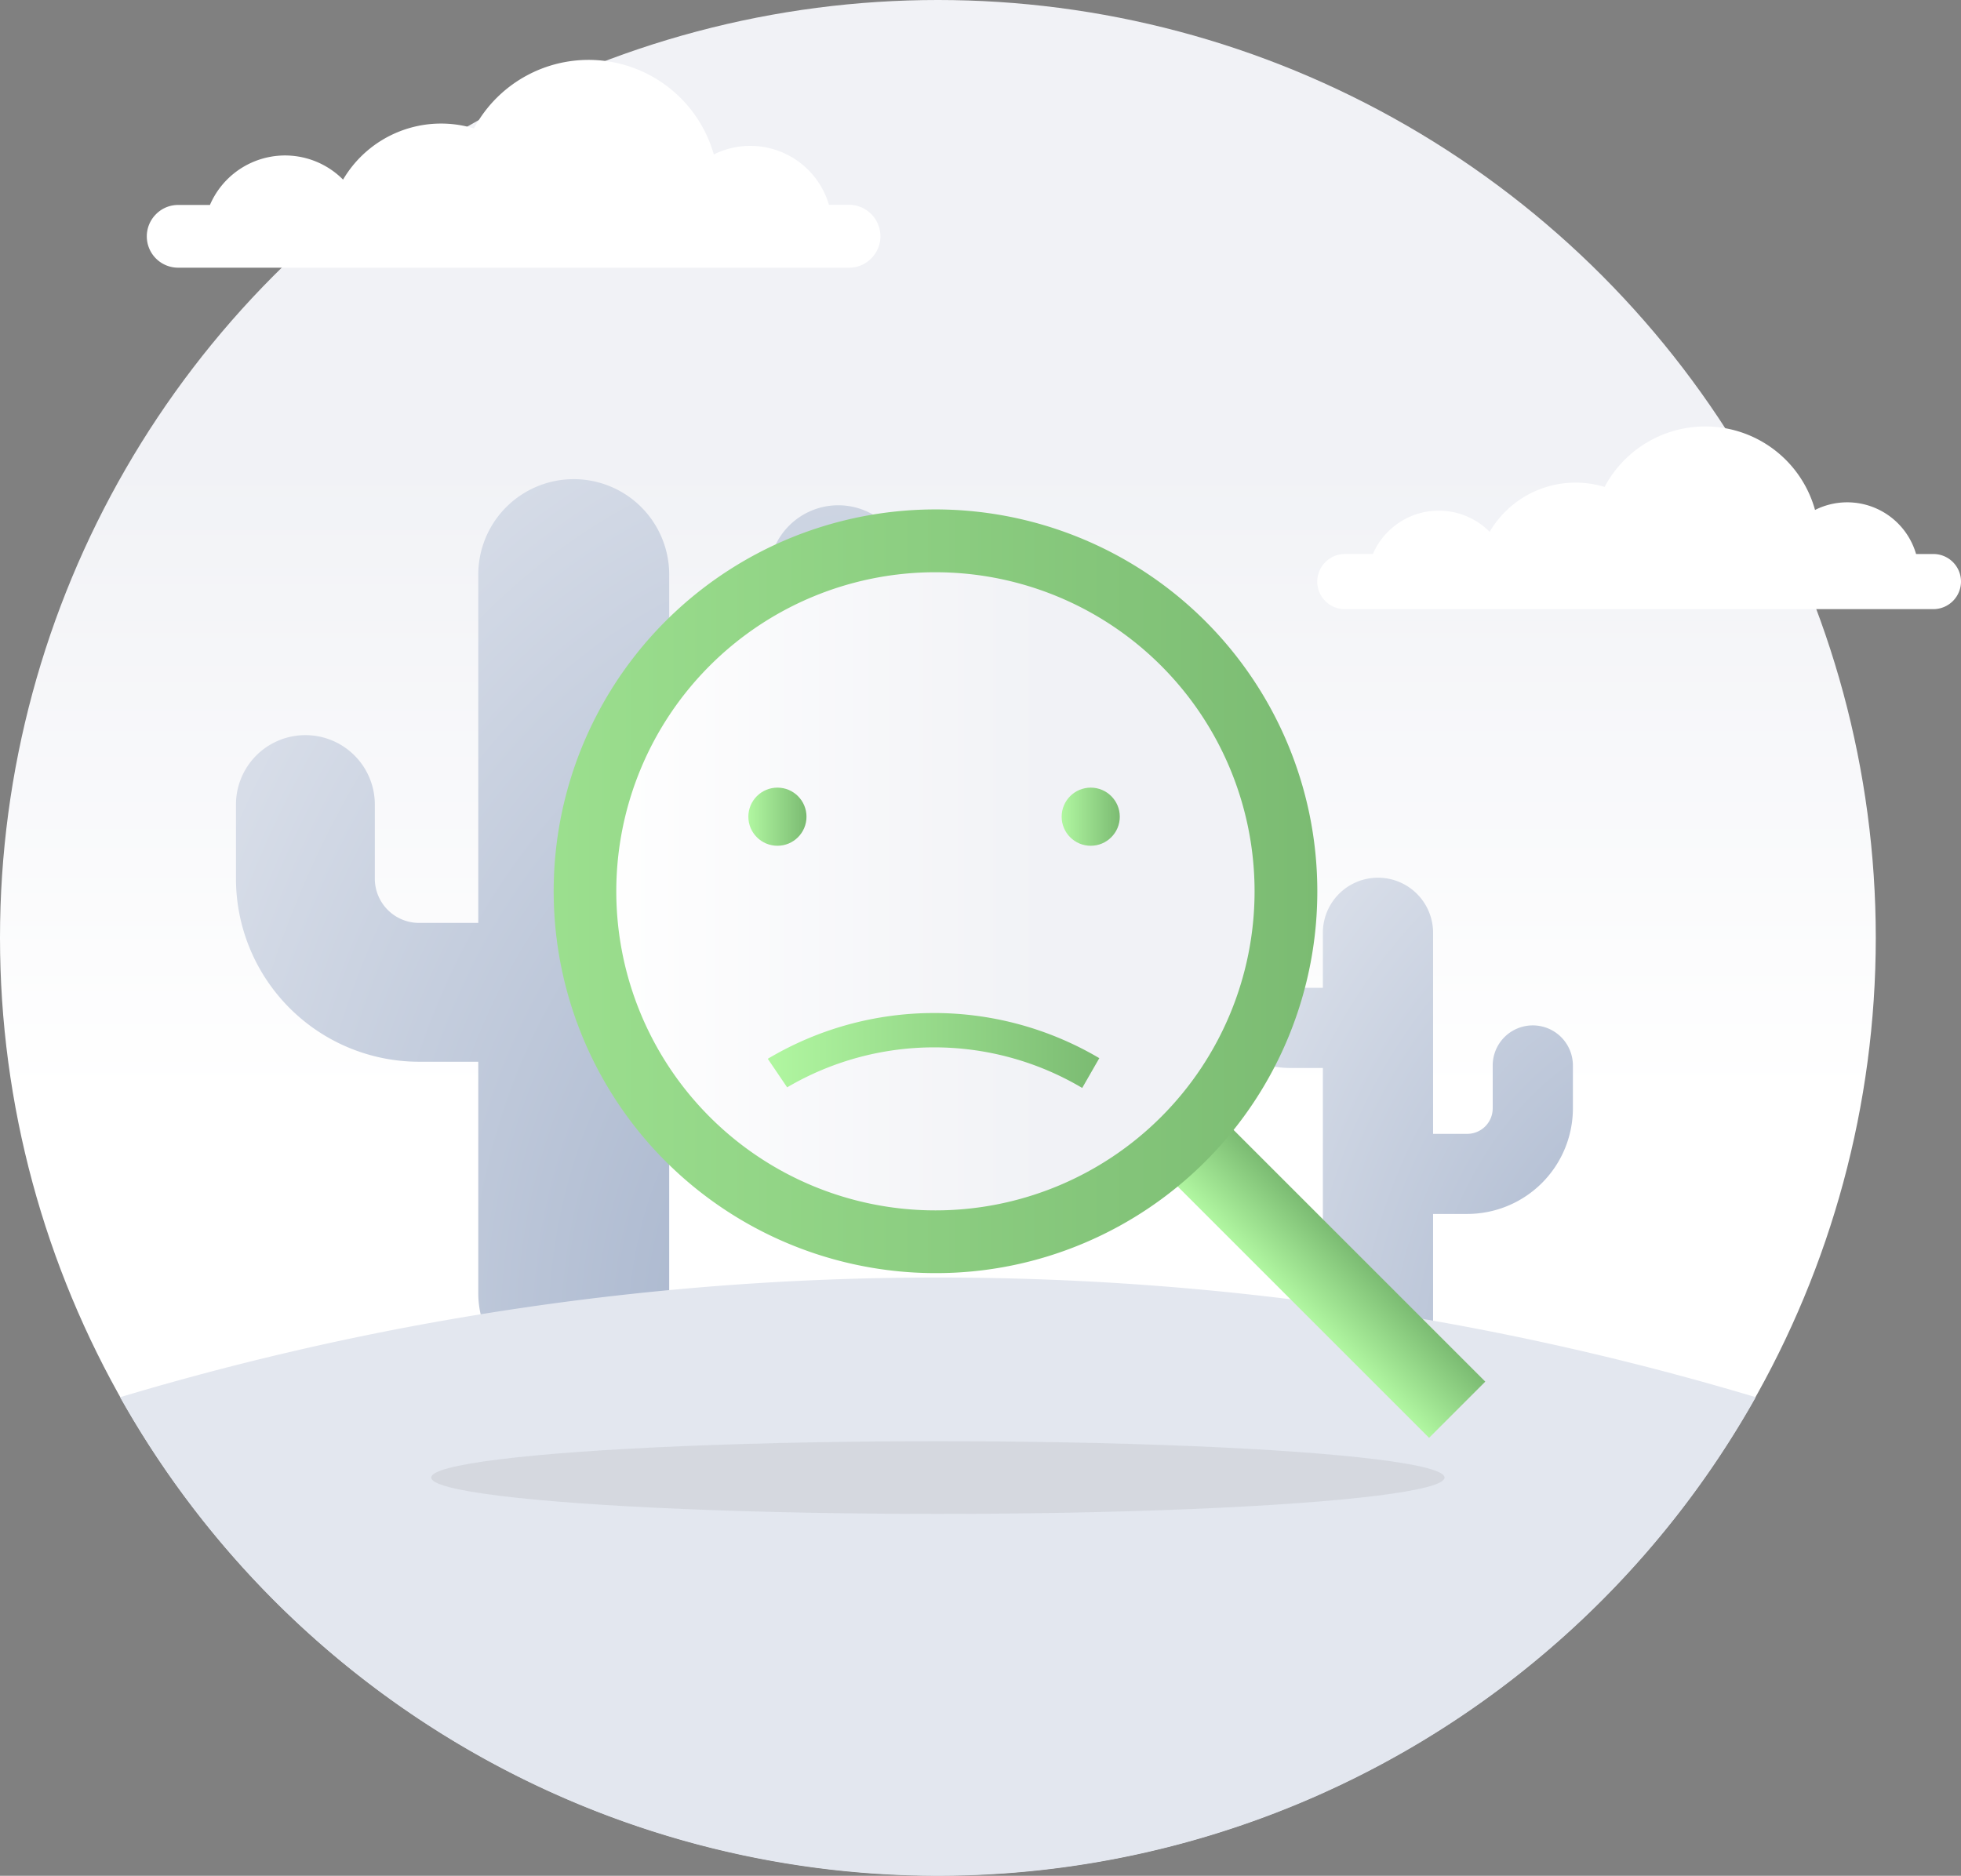 <svg xmlns="http://www.w3.org/2000/svg" xmlns:xlink="http://www.w3.org/1999/xlink" width="225.96" height="216.175" viewBox="0 0 225.96 216.175">
  <rect x="0" y="0" width="225.96" height="216.175" fill="#808080" stroke="none"/>
  <defs>
    <linearGradient id="linear-gradient" x1="0.5" y1="0.584" x2="0.5" y2="0.078" gradientUnits="objectBoundingBox">
      <stop offset="0" stop-color="#fff"/>
      <stop offset="0.66" stop-color="#f1f2f6"/>
    </linearGradient>
    <radialGradient id="radial-gradient" cx="0.954" cy="0.944" r="1.36" gradientUnits="objectBoundingBox">
      <stop offset="0" stop-color="#9faec8"/>
      <stop offset="1" stop-color="#e3e7ef"/>
    </radialGradient>
    <radialGradient id="radial-gradient-2" cx="1.32" cy="0.993" r="1.601" xlink:href="#radial-gradient"/>
    <radialGradient id="radial-gradient-3" cx="0.495" cy="-0.47" r="0.474" xlink:href="#radial-gradient"/>
    <linearGradient id="linear-gradient-2" x1="0" y1="0.5" x2="1" y2="0.5" xlink:href="#linear-gradient"/>
    <linearGradient id="linear-gradient-3" y1="0.5" x2="1" y2="0.5" gradientUnits="objectBoundingBox">
      <stop offset="0" stop-color="#b1f7a1"/>
      <stop offset="1" stop-color="#7bbb72"/>
    </linearGradient>
    <linearGradient id="linear-gradient-7" x1="-0.654" y1="0.5" y2="0.5" xlink:href="#linear-gradient-3"/>
  </defs>
  <g id="Filter" transform="translate(-0.81 -0.98)">
    <circle id="Oval" cx="108.07" cy="108.07" r="108.07" transform="translate(0.81 0.98)" fill="url(#linear-gradient)"/>
    <path id="Path" d="M69.4,3.01a8,8,0,0,0-8,8v5.9A5.1,5.1,0,0,1,56.31,22H49.92V11a11,11,0,1,0-22,0V51.14H21.09A5.1,5.1,0,0,1,16,46.05V37.5a8,8,0,0,0-16,0v8.55A21.11,21.11,0,0,0,21.09,67.14h6.83V93.8a11,11,0,1,0,22,0V38h6.39A21.11,21.11,0,0,0,77.4,16.91v-5.9A8,8,0,0,0,69.4,3.01Z" transform="translate(28 56.2)" fill="url(#radial-gradient)"/>
    <path id="Path-2" data-name="Path" d="M4.62,1.73A4.62,4.62,0,0,1,9.24,6.35V9.76a2.94,2.94,0,0,0,2.94,2.93h3.68V6.35a6.35,6.35,0,0,1,12.7,0V29.52H32.5a2.94,2.94,0,0,0,2.93-2.94V21.64a4.62,4.62,0,1,1,9.24,0v4.94A12.18,12.18,0,0,1,32.5,38.75H28.56V54.14a6.35,6.35,0,0,1-12.7,0V21.93H12.18A12.19,12.19,0,0,1,0,9.76V6.35A4.62,4.62,0,0,1,4.62,1.73Z" transform="translate(137.38 102.13)" fill="url(#radial-gradient-2)"/>
    <path id="Path-3" data-name="Path" d="M74.177,17.873a3.19,3.19,0,0,1-3.17,3.18H3.177a3.17,3.17,0,0,1-2.24-5.42,3.13,3.13,0,0,1,2.24-.93h3.23a8.27,8.27,0,0,1,13.46-2.56,11.46,11.46,0,0,1,13.24-5.17,13.13,13.13,0,0,1,24.25,2.65A8.26,8.26,0,0,1,69,14.7h2A3.18,3.18,0,0,1,74.177,17.873Z" transform="translate(152.593 50.127)" fill="#fff"/>
    <path id="Path-4" data-name="Path" d="M84.535,20.328a3.61,3.61,0,0,1-1.07,2.56,3.55,3.55,0,0,1-2.54,1.06H3.615a3.61,3.61,0,0,1-2.55-6.17,3.57,3.57,0,0,1,2.55-1.06h3.66a9.42,9.42,0,0,1,15.34-2.92,13.1,13.1,0,0,1,15.08-5.9,15,15,0,0,1,27.64,3A9.44,9.44,0,0,1,78.6,16.7h2.33a3.62,3.62,0,0,1,3.6,3.63Z" transform="translate(17.725 7.882)" fill="#fff"/>
    <path id="Path-5" data-name="Path" d="M94.23,0A327.5,327.5,0,0,0,0,13.79,108.08,108.08,0,0,0,94.235,68.945,108.08,108.08,0,0,0,188.47,13.79,327.57,327.57,0,0,0,94.23,0Z" transform="translate(14.65 148.21)" fill="url(#radial-gradient-3)"/>
    <ellipse id="Oval-2" data-name="Oval" cx="58.38" cy="4.19" rx="58.38" ry="4.19" transform="translate(50.5 167.07)" fill="#4d4d4d" opacity="0.09"/>
    <circle id="Oval-3" data-name="Oval" cx="39.46" cy="39.46" r="39.46" transform="translate(69.13 64.25)" fill="url(#linear-gradient-2)"/>
    <circle id="Oval-4" data-name="Oval" cx="3.35" cy="3.35" r="3.35" transform="translate(87.04 91.75)" fill="url(#linear-gradient-3)"/>
    <circle id="Oval-5" data-name="Oval" cx="3.35" cy="3.35" r="3.35" transform="translate(123.14 91.75)" fill="url(#linear-gradient-3)"/>
    <path id="Path-6" data-name="Path" d="M36.23,8.633a33.45,33.45,0,0,0-34-.07L0,5.273A37.44,37.44,0,0,1,38.2,5.2Z" transform="translate(89.28 117.727)" fill="url(#linear-gradient-3)"/>
    <rect id="Rectangle" width="9.16" height="44.43" transform="translate(134.061 135.266) rotate(-45)" fill="url(#linear-gradient-3)"/>
    <path id="Shape" d="M44,88A44.012,44.012,0,0,1,26.873,3.458,44.011,44.011,0,0,1,61.127,84.542,43.723,43.723,0,0,1,44,88Zm.01-80.772h0A36.77,36.77,0,1,0,44,80.77h.01a36.77,36.77,0,0,0,0-73.541Z" transform="translate(64.59 59.7)" fill="url(#linear-gradient-7)"/>
  </g>
</svg>

